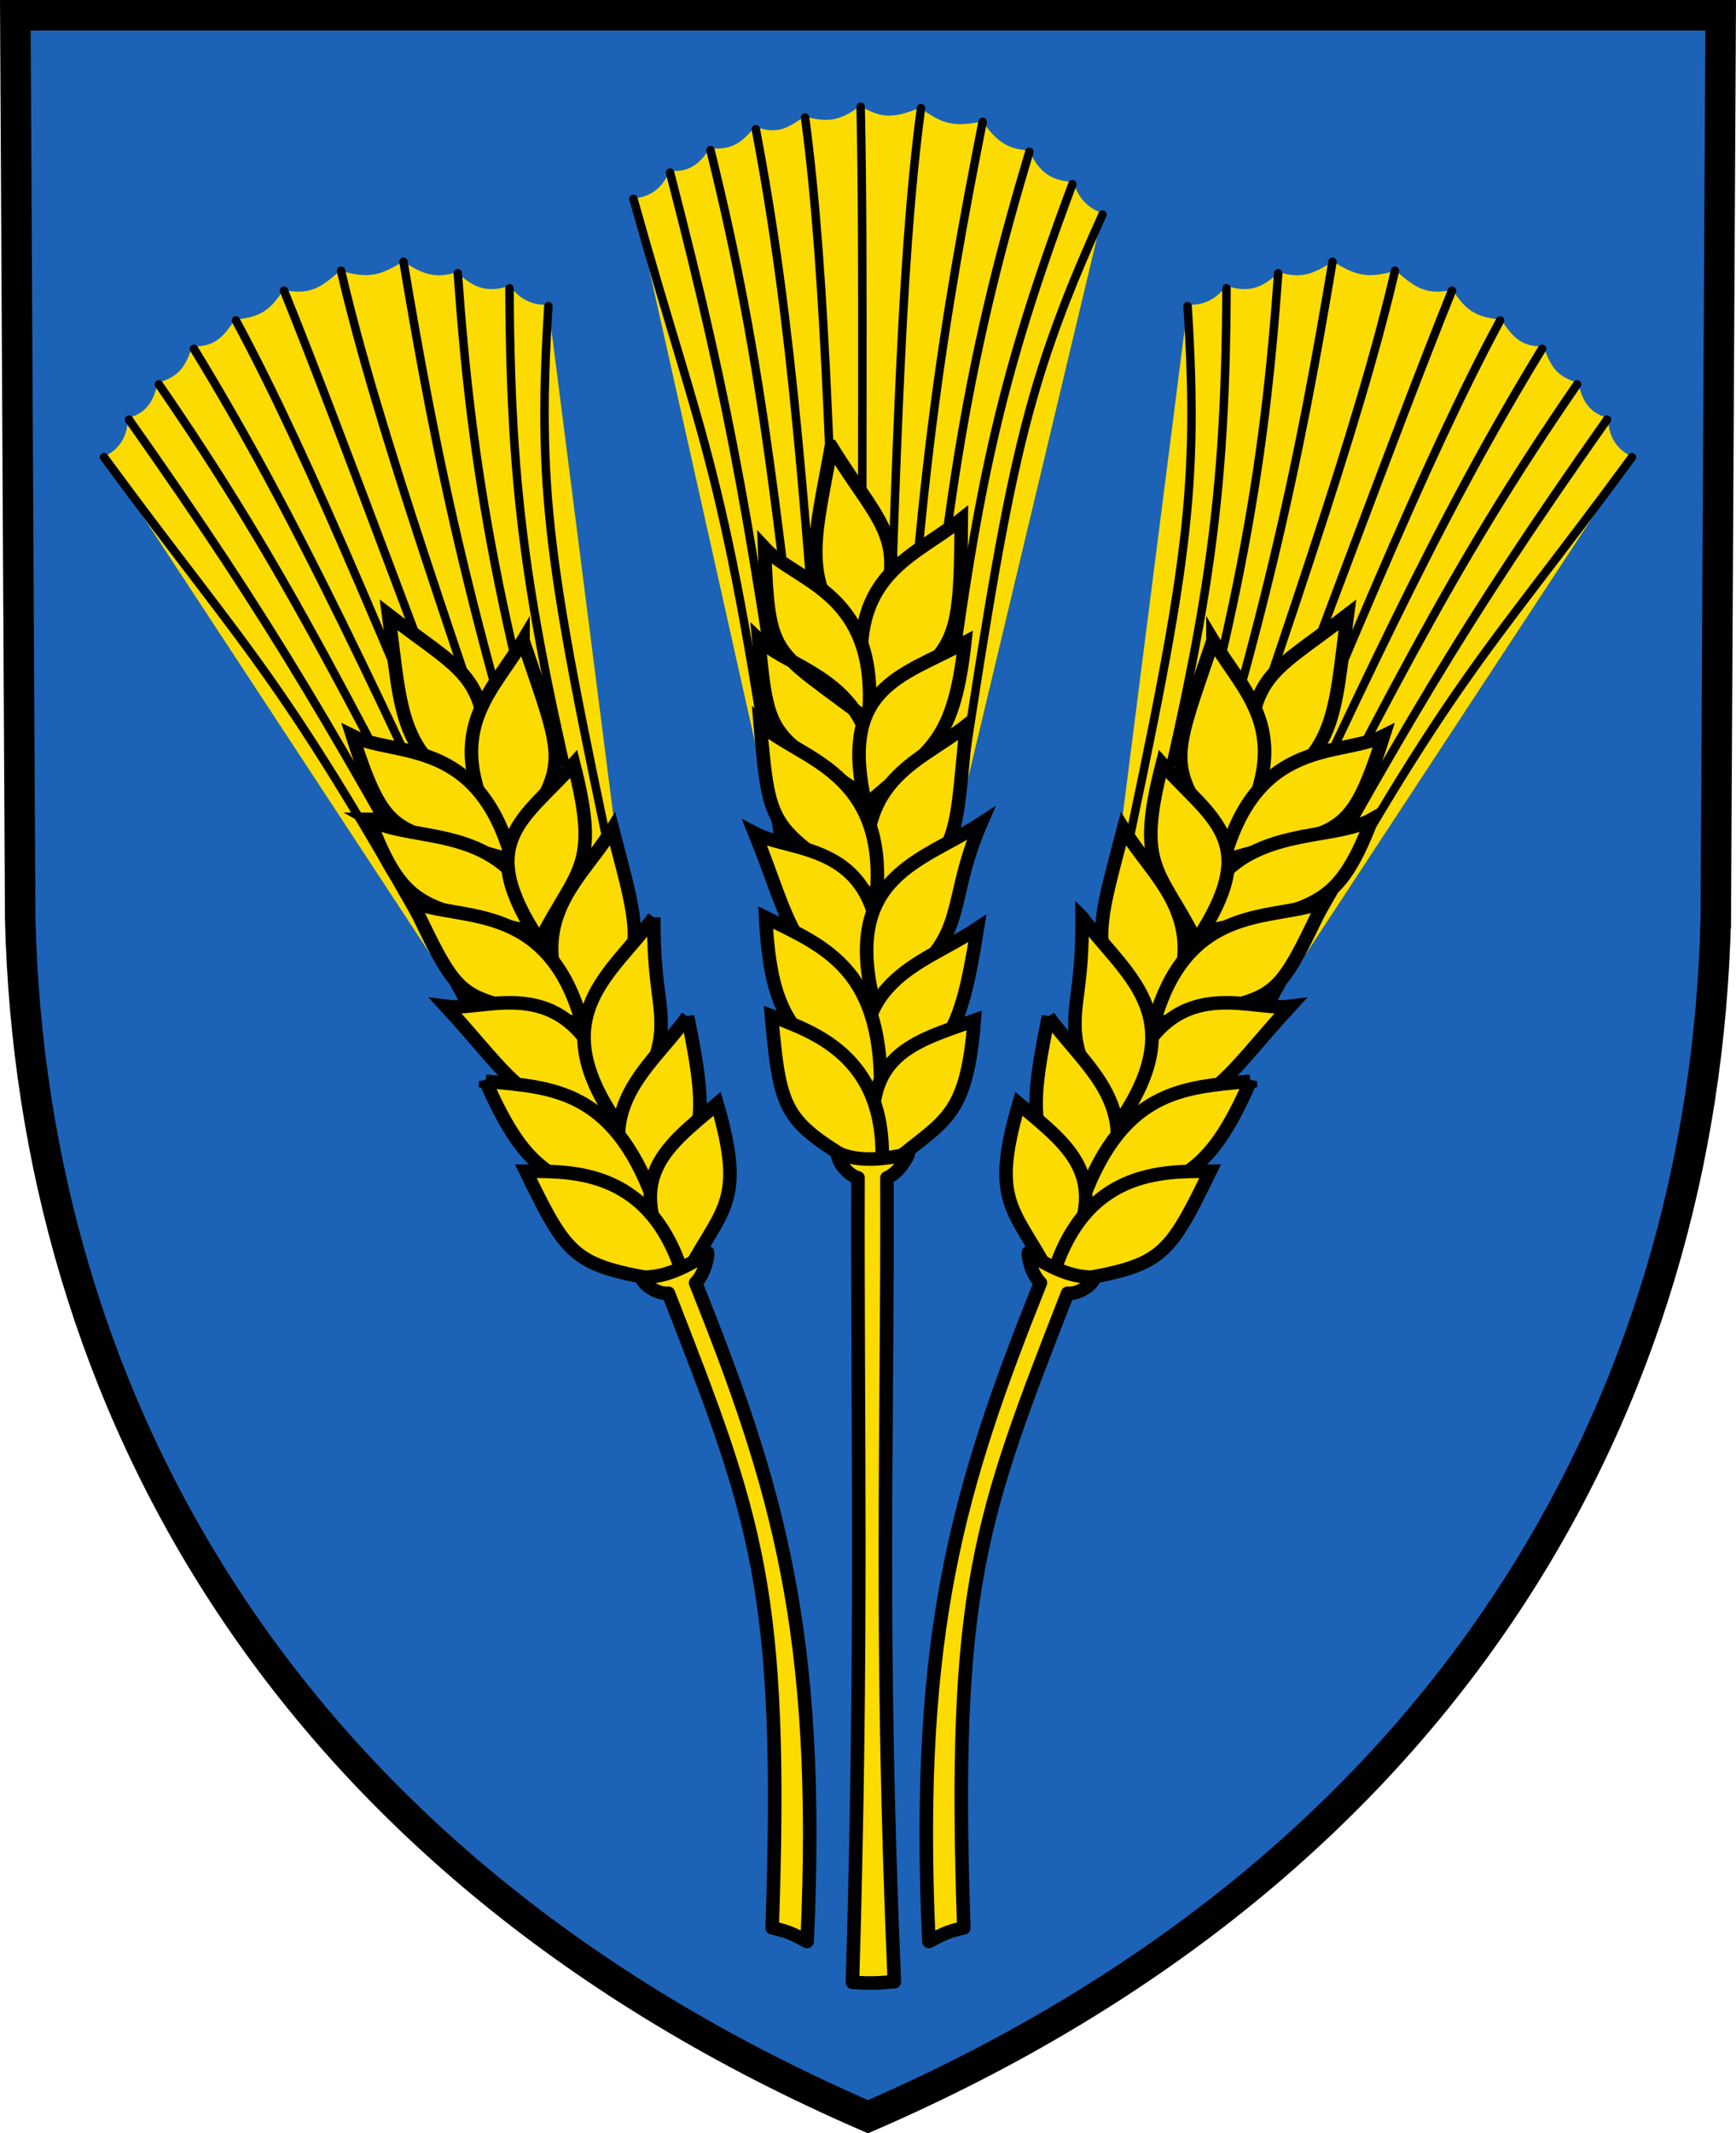 <svg width="512.49" height="629.63" xml:space="preserve" xmlns="http://www.w3.org/2000/svg"><path d="m506.525 271.19 1.44-266.69H4.524l1.439 266.69c3.487 142.43 78.195 278.99 250.28 353.54 172.09-74.554 246.79-211.11 250.28-353.54z" fill="#1c63b7" stroke="#000" stroke-linecap="square" stroke-miterlimit="30" stroke-width="9"/><g fill="#fcdb00" fill-rule="evenodd"><path d="m230.301 254.584 49.963-4.195c16.836-111.057 21.229-133.597 45.544-187.476 0 0-6.795-1.194-8.83-9.218-6.418-.268-10.26-2.729-13.156-9.324-6.202-.182-9.79-2.755-13.735-8.534-7.665 1.462-11.35 1.358-18.398-4.028-7.453 2.827-10.934 3.565-17.751-.576-5.263 3.897-8.987 5.336-16.312 3.083-4.932 3.339-8.09 5.61-14.715 3.019-4.273 5.224-7.035 6.899-13.389 6.434-2.94 4.735-6.407 7.235-11.845 6.589-2.35 6.23-7.317 8.231-11.225 8.16 20.78 74.5 27.012 77.348 43.848 196.067z"/><g stroke="#000" stroke-linecap="round" stroke-linejoin="round" stroke-width="3"><path d="M187.005 58.701c20.78 74.5 27.012 77.348 43.849 196.066M197.812 50.944c18.719 72.437 24.045 105.84 37.936 202.173M209.736 44.32c16.362 66.25 19.504 108.323 31.628 207.89M223.135 38.161c11.06 58.296 14.651 112.565 22.062 213.615M237.667 34.687c6.345 47.396 7.633 111.023 11.508 216.489M254.074 31.504c1.042 47.985.06 113.04.694 219.089M271.89 31.92c-6.346 47.396-7.425 112.59-11.3 218.048M290.08 35.97c-11.06 55.94-20.596 112.273-24.471 213.614M303.878 44.81c-16.067 53.878-26.574 102.592-32.805 205.108M316.585 54.352c-24.02 64.482-30.195 98.058-41.434 195.866" stroke-width="2.5"/><path d="M325.476 63.317c-24.316 53.877-27.823 76.196-44.66 187.259" stroke-width="2.5"/></g><g stroke="#000" stroke-width="4.8"><path d="M245.417 131.816c15.7 25.59 24.883 27 10.299 60.378-20.782-18.601-15.277-32.09-10.3-60.378z" stroke-width="4"/><path d="M283.788 153.273c-15.18 12.14-35.68 16.61-27.923 56.24 27.064-17.487 27.607-17.677 27.923-56.24z" stroke-width="4"/><path d="M225.702 161.73c9.585 10.34 34.295 13.034 30.661 50.932-28.207-21.654-29.474-17.396-30.661-50.932zM223.985 188.72c10.355 9.789 37.286 12.344 33.713 47.891-30.4-20.57-30.88-17.257-33.713-47.891z" stroke-width="4"/><path d="M284.813 189.661c-19.322 10.236-37.302 13.32-29.236 48.08 17.85-16.28 25.749-16.44 29.236-48.08z" stroke-width="4"/><path d="M285.288 214.126c-15.162 11.869-35.654 16.217-27.847 55.037 27.04-17.089 24.12-19.62 27.847-55.037z" stroke-width="4"/><path d="M224.41 213.518c10.676 10.53 38.054 13.408 34.259 51.766-31.365-22.102-31.418-18.728-34.259-51.766z" stroke-width="4"/><path d="M222.86 245.981c11.863 6.331 41.867 1.438 36.267 48.874-25.551-9.64-25.684-22.657-36.267-48.874z" stroke-width="4"/><path d="M289.554 243.082c-17.389 11.315-41.031 15.28-31.541 52.986 20.015-12.59 22.23-20 24.925-31.544 1.341-5.743 2.75-12.508 6.617-21.442z" stroke-width="4"/><path d="M288.538 273.996c-16.398 10.97-40.532 15.327-31.653 51.77 23.314-16.126 26.378-18.727 31.653-51.77z" stroke-width="4"/><path d="M226.018 270.804c17.843 8.764 35.406 15.527 33.887 54.026-25.63-18.57-32.193-23.064-33.887-54.026z" stroke-width="4"/><path d="M287.613 301.177c-19.323 6.902-35.909 10.604-27.844 45.365 17.85-16.28 25.397-13.934 27.844-45.365z" stroke-width="4"/><path d="M227.743 299.843c12.438 4.79 35.912 12.32 32.338 47.869-28.733-16.612-29.506-17.235-32.338-47.869z" stroke-width="4"/><path d="M247.458 340.348c-.793 1.89 2.895 6.635 5.83 7.258-.218 75.778 1.4 134.88-1.624 237.446 4.936.39 7.696.247 12.357-.187-4.395-102.432-1.912-162.01-2.185-237.212 3.957-1.765 6.351-6.818 6.35-7.126-7.66 1.886-15.044 2.318-20.727-.185z" stroke-linecap="square" stroke-linejoin="round" stroke-width="4"/></g><g><path d="m140.4 302.902 45.26-21.57c-23.469-109.847-27.32-132.485-23.6-191.48 0 0-6.778 1.283-11.515-5.506-6.1 2.016-10.563 1.071-15.602-4.077-5.867 2.02-10.132.88-15.864-3.133-6.654 4.075-10.138 5.279-18.634 2.73-5.976 5.276-8.971 7.196-16.812 5.73-3.547 5.504-6.523 8.166-14.172 8.645-3.435 4.865-5.587 8.105-12.7 8.02-2.152 6.397-4.145 8.94-10.254 10.749-1.078 5.467-3.439 9.032-8.755 10.347.002 6.659-3.939 10.285-7.62 11.6C75.886 197.317 82.72 197.78 140.4 302.903z"/><g stroke="#000" stroke-linecap="round" stroke-linejoin="round" stroke-width="3"><path d="M30.715 134.932c45.752 62.36 52.587 62.824 110.266 167.946M38.086 123.858c43.094 61.158 59.874 90.528 106.892 175.748M46.902 113.449c38.705 56.202 56.503 94.456 103.009 183.324M57.263 102.956c30.934 50.633 53.46 100.137 96.08 192.058M69.631 94.573c22.675 42.1 46.35 101.173 87.222 198.475M83.857 85.8c17.921 44.525 39.977 105.735 78.023 204.727M100.67 79.899c10.803 46.582 32.817 107.957 66.437 207.987M119.119 77.263c9.41 56.24 20.382 112.313 52.548 208.492M135.15 80.661c3.997 56.08 11.37 105.366 41.746 203.476M150.409 85.1c.3 68.81 6.38 102.403 30.408 197.878" stroke-width="2.5"/><path d="M161.893 90.348c-3.722 58.993.88 81.112 24.35 190.964" stroke-width="2.5"/></g><path d="M195.923 380.355c2.65-.553 5.655-1.356 7.46-2.658" stroke="#000" stroke-linecap="round" stroke-linejoin="round" stroke-width="2.5"/><g stroke="#000" stroke-width="4.8"><path d="M114.73 181.506c23.727 18.395 30.496 17.204 28.639 53.58-26.012-10.062-24.795-25.099-28.639-53.58z" stroke-width="4"/><path d="M154.402 189.08c-9.913 16.72-26.021 27.828-4.767 62.167 19.144-25.919 17.341-24.968 4.767-62.166z" stroke-width="4"/><path d="M104.065 217.211c12.618 6.29 37.179.064 47.164 36.803-34.037-10.297-36.668-4.01-47.164-36.803z" stroke-width="4"/><path d="M108.98 241.818c13.603 7.716 42.717-.309 51.912 34.127-35.705-8.508-41.112-5.904-51.911-34.127z" stroke-width="4"/><path d="M169.367 225.477c-14.463 16.4-29.849 22.604-10.028 52.276 10.951-21.536 17.94-21.442 10.028-52.276z" stroke-width="4"/><path d="M180.833 244.667c-9.993 16.459-29.67 28.257-8.656 61.818 19.262-25.537 17.678-27.366 8.656-61.818z" stroke-width="4"/><path d="M121.646 266.099c13.707 6.081 40.338-.895 50.333 36.332-37.149-9.6-34.457-2.94-50.333-36.332z" stroke-width="4"/><path d="M131.645 297.021c13.335 1.733 39.677-13.44 51.19 32.916-27.31.005-32.03-12.126-51.19-32.916z" stroke-width="4"/><path d="M193.015 270.748c-12.272 16.729-32.99 28.788-10.796 60.712 14.278-18.848 13.734-26.563 12.18-38.314-.774-5.846-1.432-12.266-1.384-22.398z" stroke-width="4"/><path d="M202.973 300.03c-11.468 16.054-32.507 28.653-11.33 59.612 16.117-23.321 18.065-26.837 11.33-59.613z" stroke-width="4"/><path d="M143.361 319.12c19.788 1.896 38.608 2.021 50.783 38.577-30.537-8.323-38.264-10.21-50.783-38.578z" stroke-width="4"/><path d="M211.705 325.785c-15.64 13.282-29.849 22.604-10.028 52.276 10.951-21.536 18.84-22.006 10.028-52.276z" stroke-width="4"/><path d="M155.227 345.683c13.328.089 37.948-1.156 47.16 33.363-32.749-5.393-33.69-5.703-47.16-33.363z" stroke-width="4"/><path d="M189.449 376.906c-.075 2.048 4.904 5.242 7.87 4.788 25.969 66.554 34.07 87.343 30.638 187.309 4.608.977 6.404 1.931 10.316 4.004 4.198-91.625-9.055-134.738-32.921-194.383 3.078-3.049 3.663-8.58 3.553-8.867-6.5 4.47-13.255 7.481-19.456 7.148z" stroke-linecap="square" stroke-linejoin="round" stroke-width="4"/></g></g><g><path d="m372.088 302.902-45.261-21.57c23.47-109.847 27.32-132.485 23.6-191.48 0 0 6.779 1.283 11.516-5.506 6.1 2.016 10.562 1.071 15.601-4.077 5.867 2.02 10.132.88 15.865-3.133 6.654 4.075 10.138 5.279 18.634 2.73 5.975 5.276 8.97 7.196 16.811 5.73 3.548 5.504 6.524 8.166 14.172 8.645 3.435 4.865 5.587 8.105 12.7 8.02 2.153 6.397 4.146 8.94 10.254 10.749 1.078 5.467 3.44 9.032 8.756 10.347-.002 6.659 3.938 10.285 7.62 11.6-45.753 62.36-52.588 62.823-110.268 167.946z"/><g stroke="#000" stroke-linecap="round" stroke-linejoin="round" stroke-width="3"><path d="M481.773 134.932c-45.752 62.36-52.588 62.824-110.267 167.946M474.402 123.858c-43.095 61.158-59.875 90.528-106.892 175.748M465.586 113.449c-38.705 56.202-56.503 94.456-103.009 183.324M455.225 102.956c-30.934 50.633-53.461 100.137-96.08 192.058M442.856 94.573c-22.674 42.1-46.35 101.173-87.222 198.475M428.631 85.8c-17.922 44.525-39.978 105.735-78.024 204.727M411.817 79.899C401.014 126.48 379 187.856 345.38 287.886M393.369 77.263c-9.41 56.24-20.383 112.313-52.548 208.492M377.337 80.661c-3.996 56.08-11.37 105.366-41.745 203.476M362.079 85.1c-.3 68.81-6.38 102.403-30.408 197.878" stroke-width="2.5"/><path d="M350.594 90.348c3.722 58.993-.879 81.112-24.35 190.964" stroke-width="2.5"/></g><path d="M316.564 380.355c-2.65-.553-5.655-1.356-7.458-2.658" stroke="#000" stroke-linecap="round" stroke-linejoin="round" stroke-width="2.5"/><g stroke="#000" stroke-width="4.8"><path d="M397.757 181.506c-23.727 18.395-30.495 17.204-28.638 53.58 26.012-10.062 24.794-25.099 28.638-53.58z" stroke-width="4"/><path d="M358.086 189.08c9.913 16.72 26.02 27.828 4.767 62.167-19.144-25.919-17.342-24.968-4.767-62.166z" stroke-width="4"/><path d="M408.423 217.211c-12.619 6.29-37.18.064-47.164 36.803 34.037-10.297 36.667-4.01 47.164-36.803z" stroke-width="4"/><path d="M405.007 241.818c-13.602 7.716-44.25-.309-53.445 34.127 35.705-8.508 42.646-5.904 53.445-34.127z" stroke-width="4"/><path d="M343.12 225.477c14.463 16.4 29.85 22.604 10.029 52.276-10.952-21.536-17.94-21.442-10.029-52.276z" stroke-width="4"/><path d="M331.655 244.667c9.993 16.459 29.67 28.257 8.656 61.818-19.262-25.537-17.678-27.366-8.656-61.818z" stroke-width="4"/><path d="M390.841 266.099c-13.706 6.081-40.337-.895-50.333 36.332 37.15-9.6 34.458-2.94 50.333-36.332z" stroke-width="4"/><path d="M380.842 297.021c-13.335 1.733-39.676-13.44-51.19 32.916 27.31.005 32.031-12.126 51.19-32.916z" stroke-width="4"/><path d="M319.473 270.748c12.272 16.729 32.99 28.788 10.795 60.712-14.278-18.848-13.734-26.563-12.179-38.314.774-5.846 1.431-12.266 1.383-22.398z" stroke-width="4"/><path d="M309.515 300.03c11.467 16.054 32.506 28.653 11.33 59.612-16.118-23.321-18.065-26.837-11.33-59.613z" stroke-width="4"/><path d="M369.126 319.12c-19.788 1.896-38.607 2.021-50.783 38.577 30.538-8.323 38.265-10.21 50.783-38.578z" stroke-width="4"/><path d="M300.782 325.785c15.64 13.282 29.85 22.604 10.029 52.276-10.952-21.536-18.84-22.006-10.029-52.276z" stroke-width="4"/><path d="M357.26 345.683c-13.327.089-37.947-1.156-47.16 33.363 32.75-5.393 33.691-5.703 47.16-33.363z" stroke-width="4"/><path d="M323.039 376.906c.075 2.048-4.904 5.242-7.87 4.788-25.969 66.554-34.07 87.343-30.639 187.309-4.608.977-6.403 1.931-10.315 4.004-4.198-91.625 9.055-134.738 32.92-194.383-3.077-3.049-3.662-8.58-3.553-8.867 6.501 4.47 13.256 7.481 19.457 7.148z" stroke-linecap="square" stroke-linejoin="round" stroke-width="4"/></g></g></g></svg>